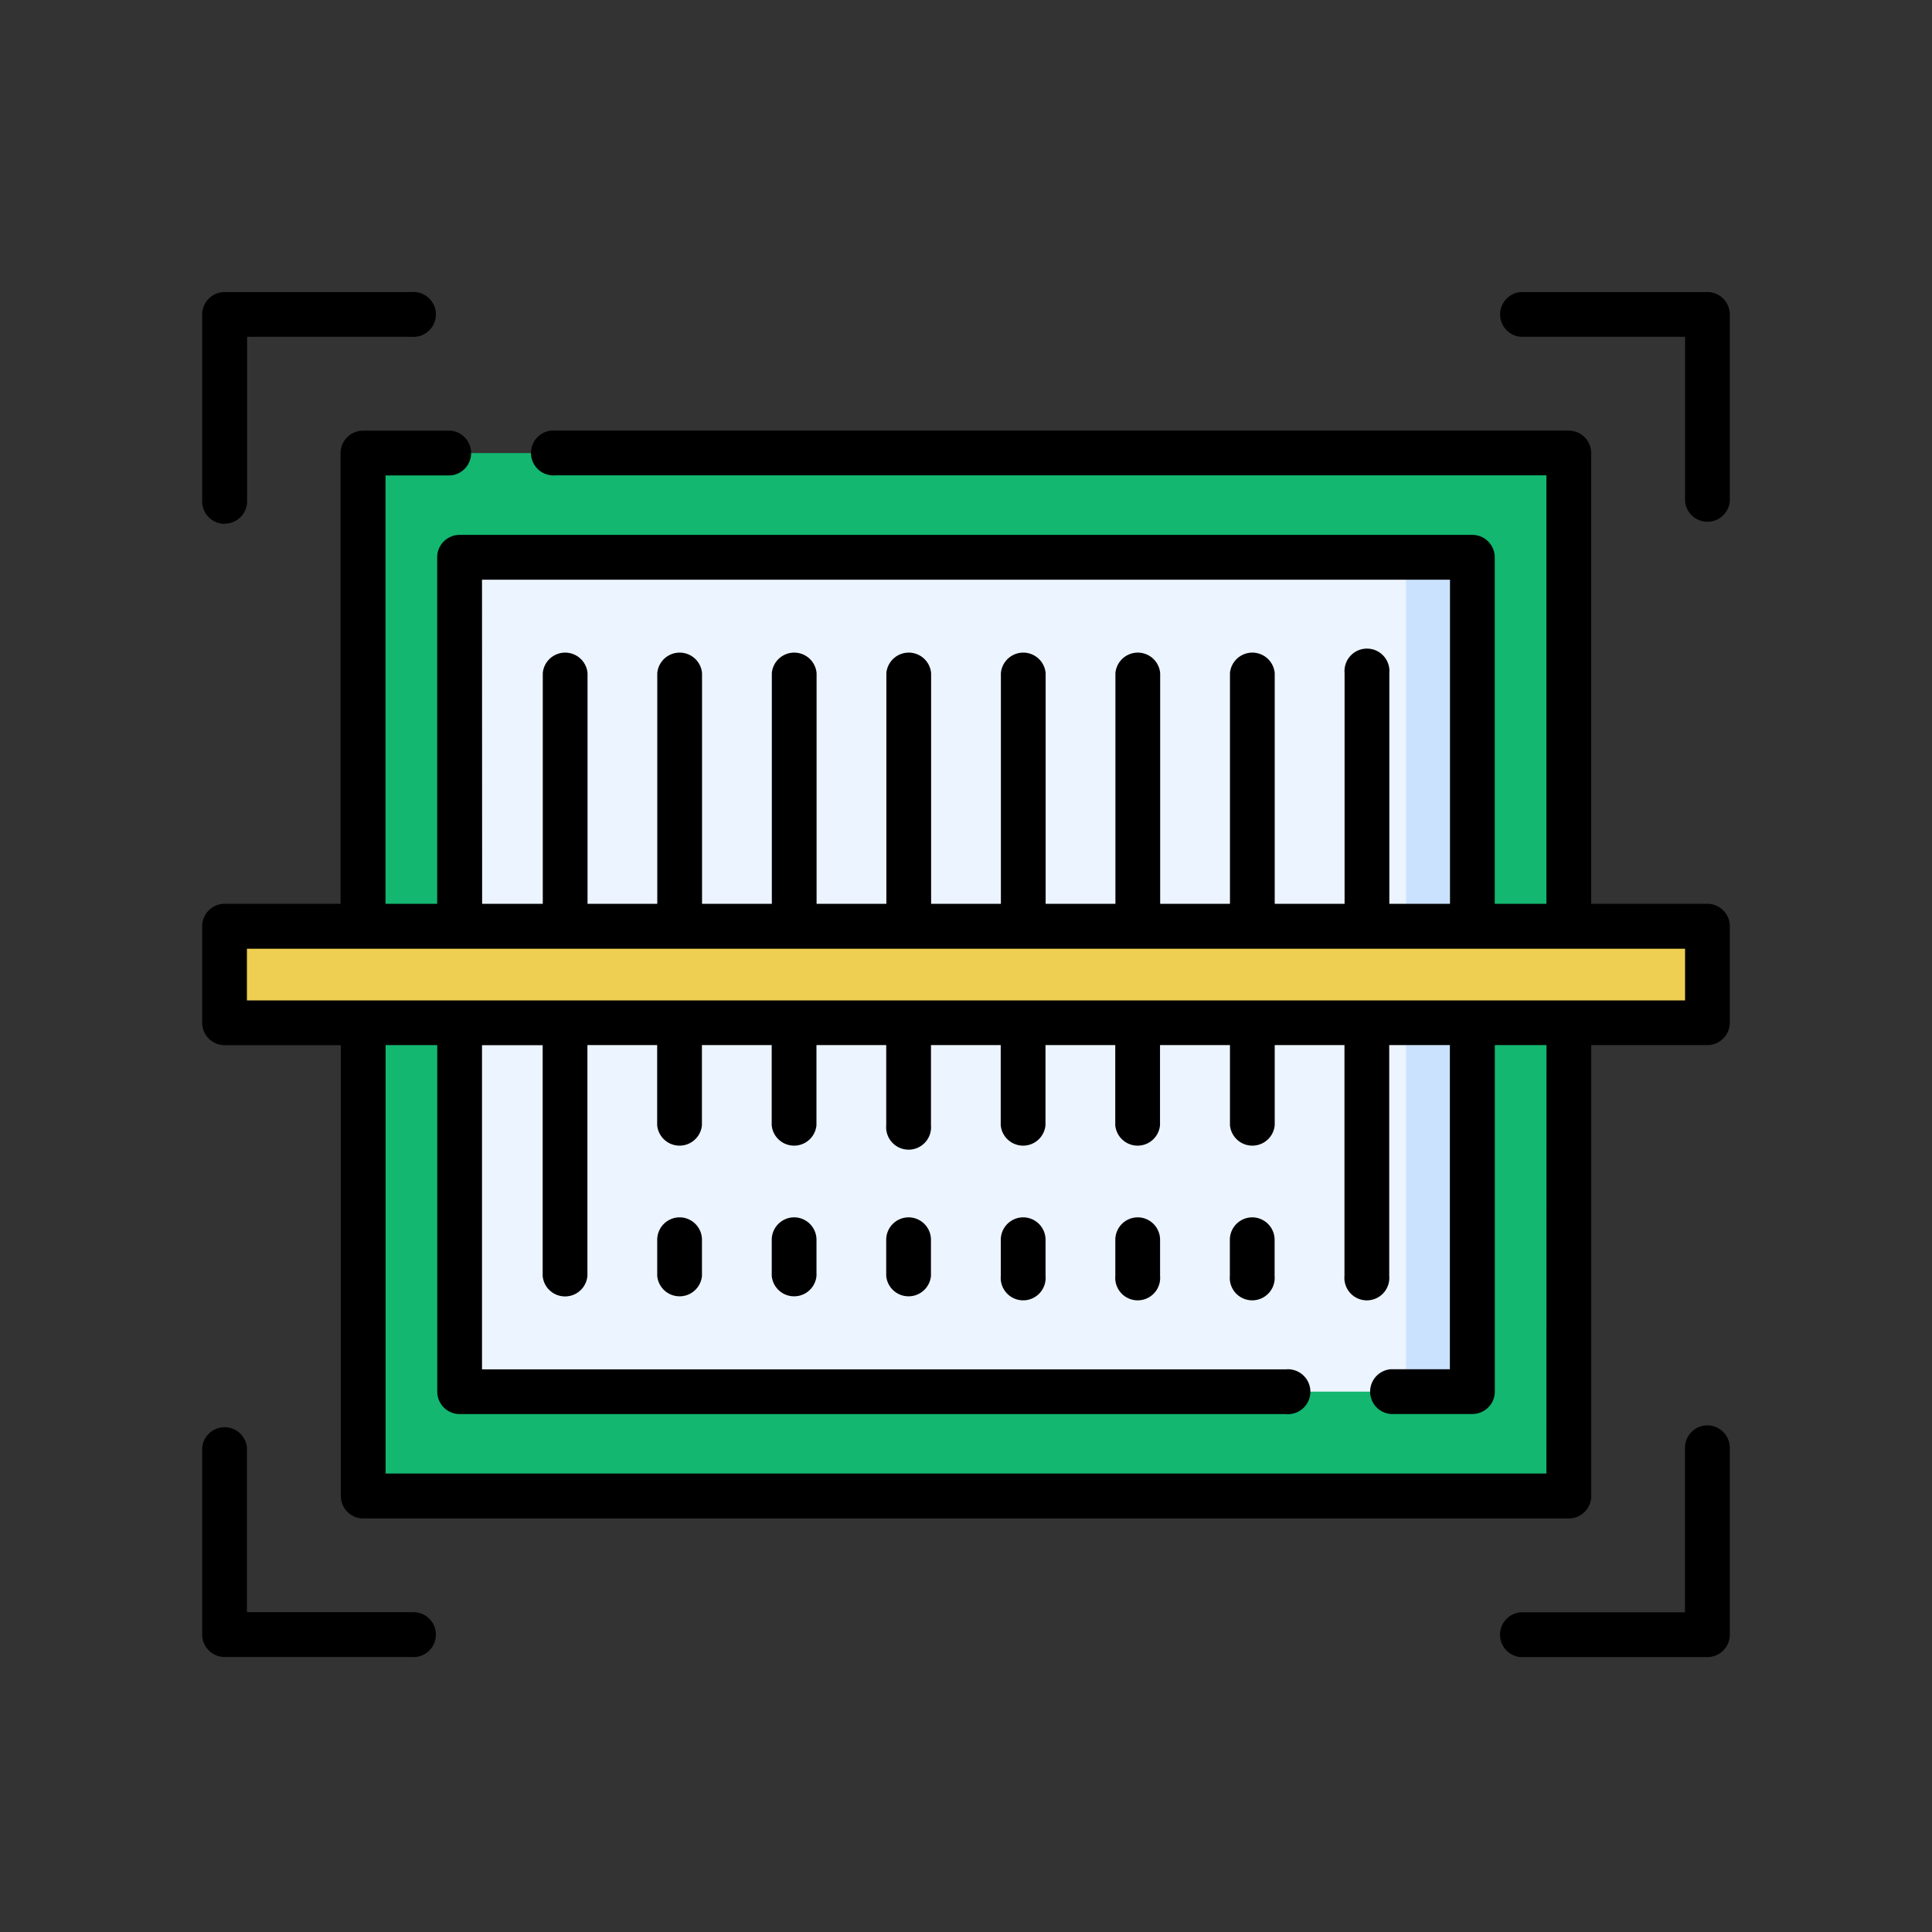 <svg xmlns="http://www.w3.org/2000/svg" width="86" height="86" viewBox="0 0 86 86">
  <rect x="0" y="0" width="86" height="86" fill="#333333" stroke="none"/>
  <g id="Grupo_86061" data-name="Grupo 86061" transform="translate(-580 -2361)">
    <g id="codigo-de-barras" transform="translate(589 2346.726)">
      <path id="Trazado_119949" data-name="Trazado 119949" d="M53.968,81.242h53.665v46.42H53.968Z" transform="translate(-46.8 -46.8)" fill="#13b770"/>
      <path id="Trazado_119951" data-name="Trazado 119951" d="M0,0H37.136V45.078H0Z" transform="translate(56.539 39.084) rotate(90)" fill="#ecf4ff"/>
      <path id="Trazado_119952" data-name="Trazado 119952" d="M0,0H37.136V2.952H0Z" transform="translate(56.539 39.084) rotate(90)" fill="#cbe2ff"/>
      <path id="Trazado_119953" data-name="Trazado 119953" d="M7.5,239.837H73.508v4.293H7.5Z" transform="translate(-6.504 -184.332)" fill="#eecf52"/>
      <g id="Grupo_85826" data-name="Grupo 85826" transform="translate(0 27.274)">
        <path id="Trazado_119955" data-name="Trazado 119955" d="M443.684,27.274h-8.318a1,1,0,0,0,0,1.992h7.322v7.322a1,1,0,0,0,1.992,0V28.27A1,1,0,0,0,443.684,27.274Z" transform="translate(-376.68 -27.274)"/>
        <path id="Trazado_119956" data-name="Trazado 119956" d="M1,37.584a1,1,0,0,0,1-1V29.266H9.314a1,1,0,1,0,0-1.992H1a1,1,0,0,0-1,1v8.318a1,1,0,0,0,1,1Z" transform="translate(0 -27.274)"/>
        <path id="Trazado_119957" data-name="Trazado 119957" d="M443.684,407.1a1,1,0,0,0-1,1v7.322h-7.322a1,1,0,0,0,0,1.992h8.318a1,1,0,0,0,1-1v-8.318A1,1,0,0,0,443.684,407.1Z" transform="translate(-376.68 -356.651)"/>
        <path id="Trazado_119958" data-name="Trazado 119958" d="M9.314,415.414H1.992v-7.322a1,1,0,0,0-1.992,0v8.318a1,1,0,0,0,1,1H9.314a1,1,0,1,0,0-1.992Z" transform="translate(0 -356.651)"/>
        <path id="Trazado_119959" data-name="Trazado 119959" d="M345.461,337.395a1,1,0,0,0-1,1V340a1,1,0,1,0,1.992,0v-1.61A1,1,0,0,0,345.461,337.395Z" transform="translate(-298.716 -296.207)"/>
        <path id="Trazado_119960" data-name="Trazado 119960" d="M307.075,337.395a1,1,0,0,0-1,1V340a1,1,0,1,0,1.992,0v-1.61A1,1,0,0,0,307.075,337.395Z" transform="translate(-265.428 -296.207)"/>
        <path id="Trazado_119961" data-name="Trazado 119961" d="M268.689,337.395a1,1,0,0,0-1,1V340a1,1,0,1,0,1.992,0v-1.61A1,1,0,0,0,268.689,337.395Z" transform="translate(-232.14 -296.207)"/>
        <path id="Trazado_119962" data-name="Trazado 119962" d="M230.3,337.395a1,1,0,0,0-1,1V340a1,1,0,0,0,1.992,0v-1.61A1,1,0,0,0,230.3,337.395Z" transform="translate(-198.852 -296.207)"/>
        <path id="Trazado_119963" data-name="Trazado 119963" d="M191.917,337.395a1,1,0,0,0-1,1V340a1,1,0,0,0,1.992,0v-1.61A1,1,0,0,0,191.917,337.395Z" transform="translate(-165.564 -296.207)"/>
        <path id="Trazado_119964" data-name="Trazado 119964" d="M153.531,337.395a1,1,0,0,0-1,1V340a1,1,0,0,0,1.992,0v-1.61A1,1,0,0,0,153.531,337.395Z" transform="translate(-132.276 -296.207)"/>
        <path id="Trazado_119965" data-name="Trazado 119965" d="M67,94.8H61.828V74.736a1,1,0,0,0-1-1H15.725a1,1,0,1,0,0,1.992H59.836V94.8h-2.3V79.378a1,1,0,0,0-1-1H11.46a1,1,0,0,0-1,1V94.8h-2.3V75.732h2.9a1,1,0,0,0,0-1.992h-3.9a1,1,0,0,0-1,1V94.8H1a1,1,0,0,0-1,1v4.293a1,1,0,0,0,1,1H6.172v20.068a1,1,0,0,0,1,1H60.832a1,1,0,0,0,1-1V101.089H67a1,1,0,0,0,1-1V95.8a1,1,0,0,0-1-1ZM12.456,80.374H55.544V94.8h-2.7V84.53a1,1,0,1,0-1.992,0V94.8H47.742V84.53a1,1,0,0,0-1.992,0V94.8H42.643V84.53a1,1,0,0,0-1.992,0V94.8H37.545V84.53a1,1,0,0,0-1.992,0V94.8H32.447V84.53a1,1,0,0,0-1.992,0V94.8H27.349V84.53a1,1,0,0,0-1.992,0V94.8H22.25V84.53a1,1,0,0,0-1.992,0V94.8H17.153V84.53a1,1,0,0,0-1.992,0V94.8h-2.7Zm47.38,39.787H8.164V101.089h2.3v15.426a1,1,0,0,0,1,1H48.24a1,1,0,1,0,0-1.992H12.456v-14.43h2.7v10.274a1,1,0,0,0,1.992,0V101.089h3.105v3.566a1,1,0,0,0,1.992,0v-3.566h3.106v3.566a1,1,0,0,0,1.992,0v-3.566h3.106v3.566a1,1,0,1,0,1.992,0v-3.566h3.105v3.566a1,1,0,0,0,1.992,0v-3.566h3.106v3.566a1,1,0,0,0,1.992,0v-3.566H45.75v3.566a1,1,0,0,0,1.992,0v-3.566h3.105v10.274a1,1,0,1,0,1.992,0V101.089h2.7v14.43H52.9a1,1,0,0,0,0,1.992H56.54a1,1,0,0,0,1-1V101.089h2.3ZM66.008,99.1H1.992V96.8H66.008Z" transform="translate(0 -67.569)"/>
      </g>
    </g>
    <rect id="Rectángulo_36801" data-name="Rectángulo 36801" width="86" height="86" transform="translate(580 2361)" fill="none"/>
  </g>
</svg>
